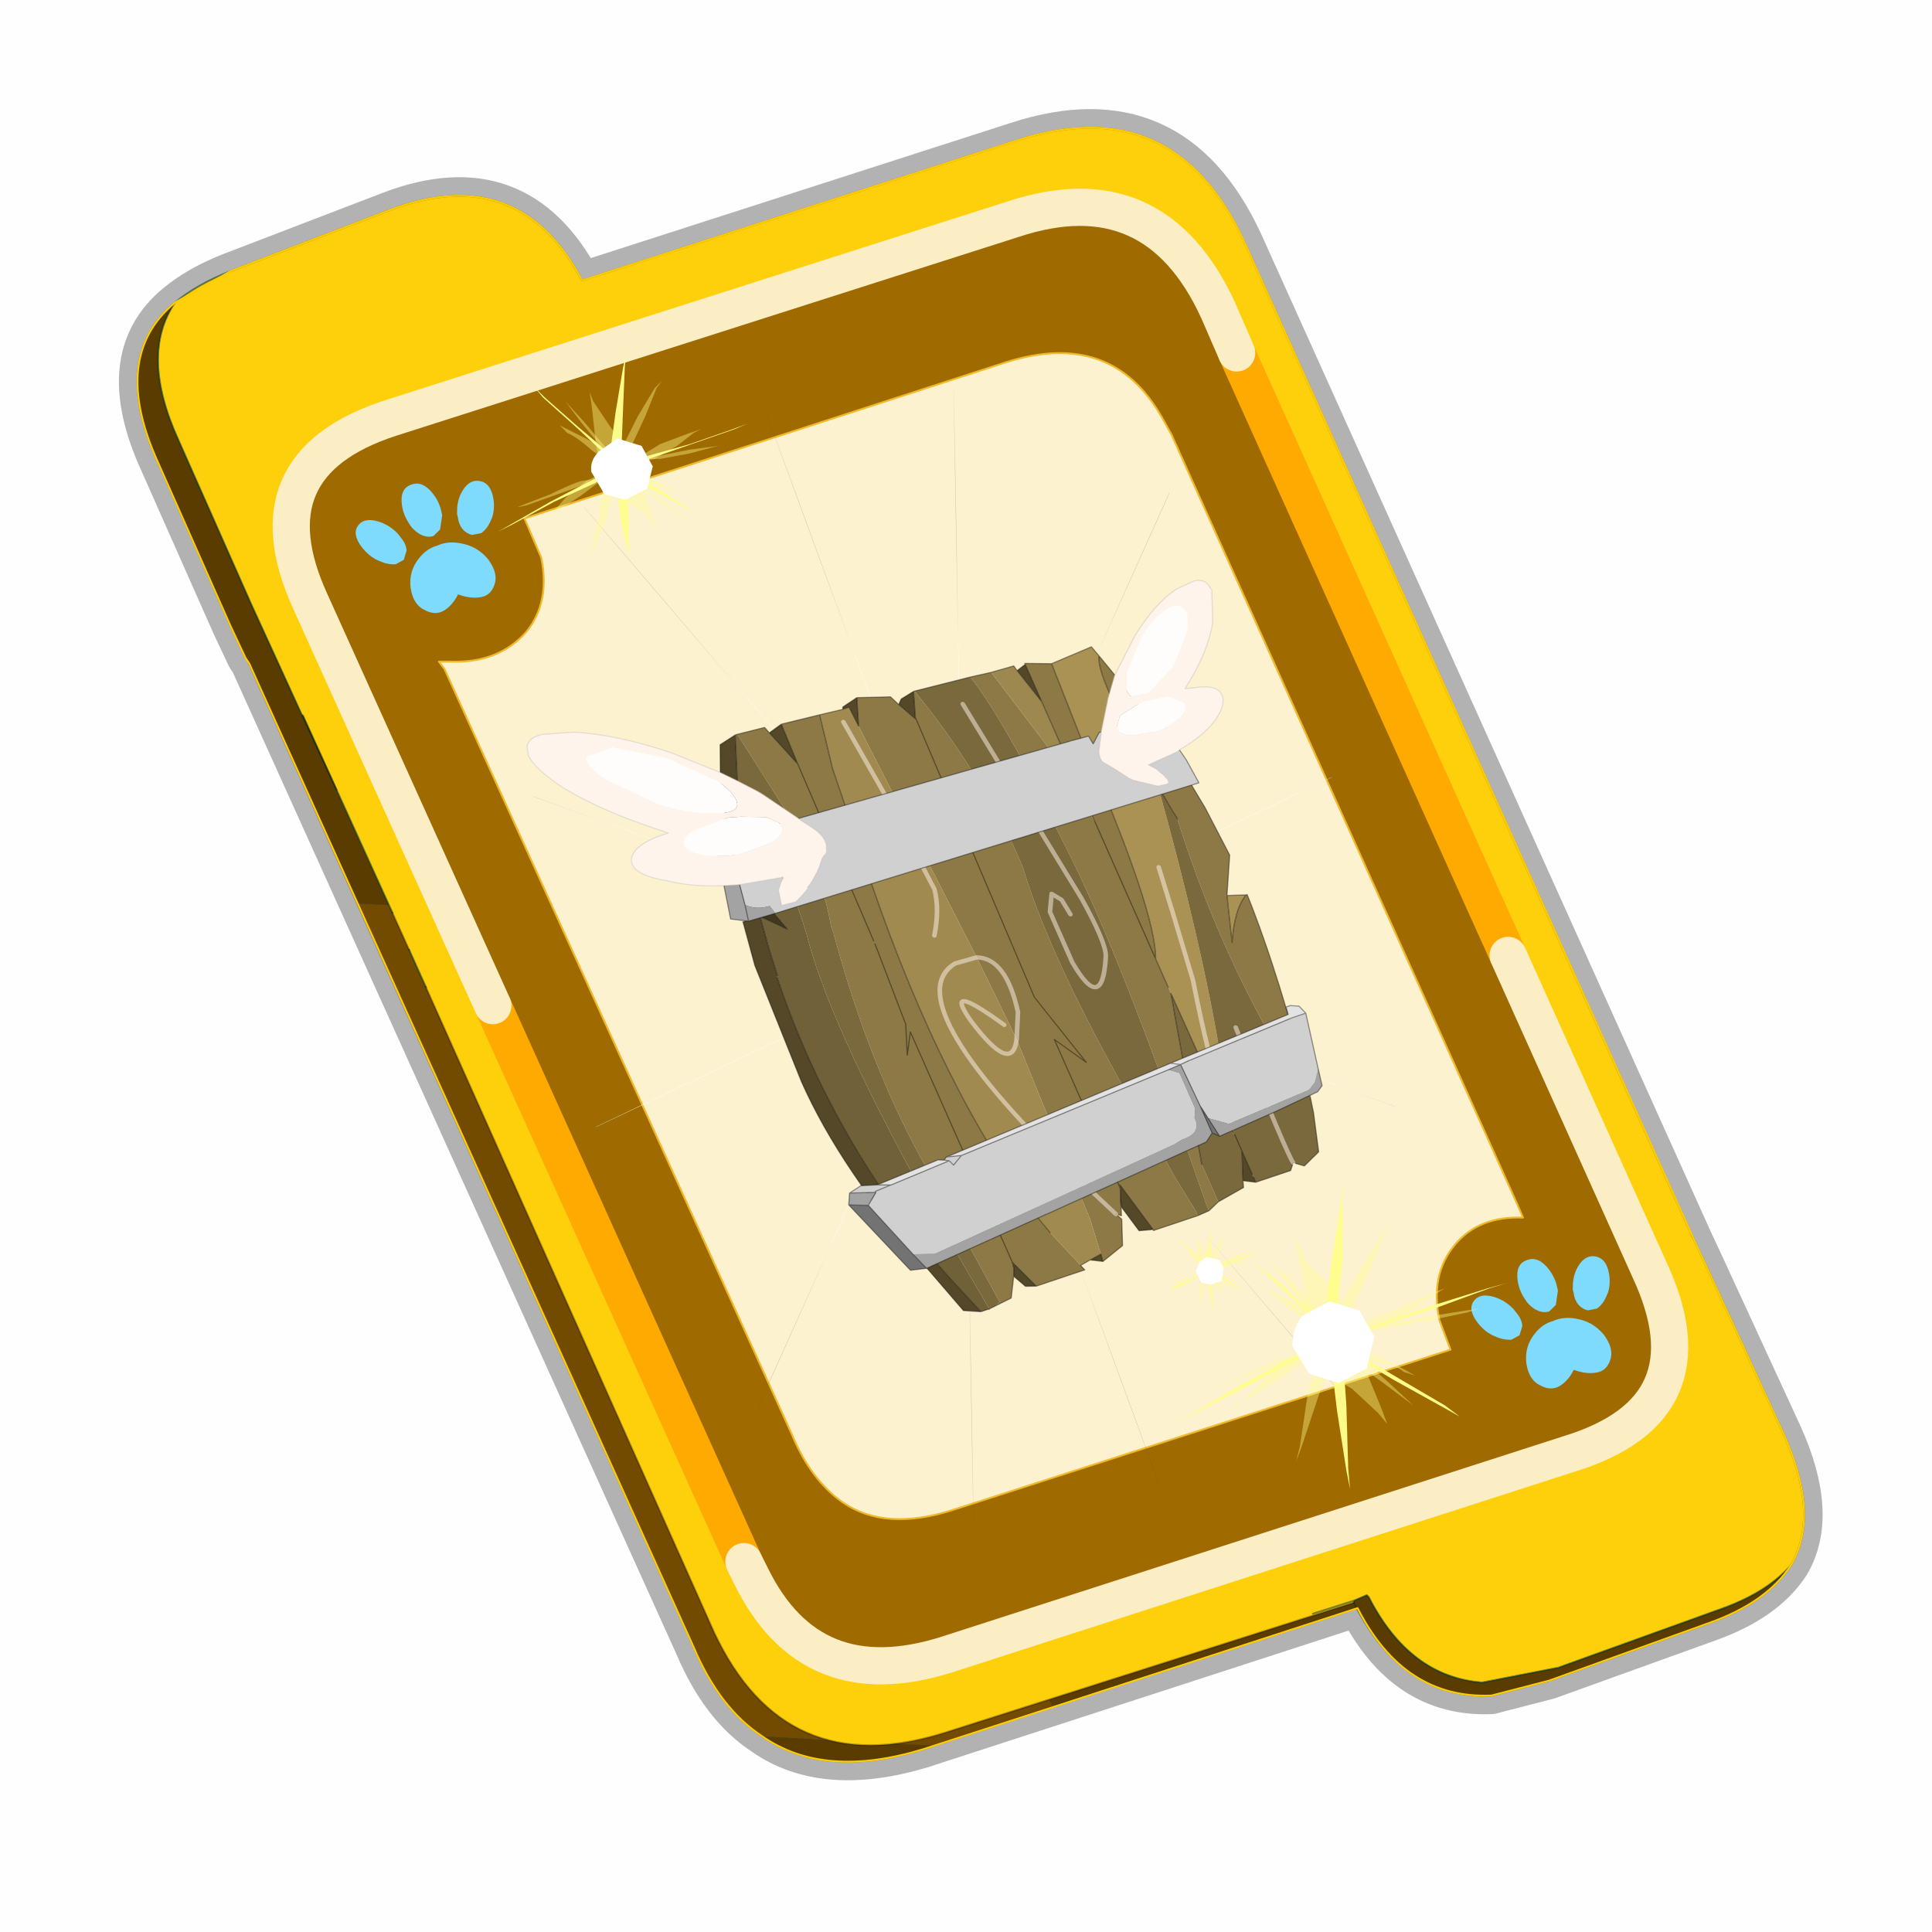 <?xml version="1.0" encoding="UTF-8" standalone="no"?>
<svg xmlns:xlink="http://www.w3.org/1999/xlink" height="60.0px" width="60.0px" xmlns="http://www.w3.org/2000/svg">
  <g transform="matrix(1.0, 0.0, 0.0, 1.0, 0.0, 0.0)">
    <use height="60.0" transform="matrix(1.0, 0.0, 0.0, 1.0, 0.0, 0.0)" width="60.0" xlink:href="#shape0"/>
    <use height="50.25" transform="matrix(1.155, 0.0, 0.0, 1.155, 1.33, -2.726)" width="47.85" xlink:href="#sprite0"/>
  </g>
  <defs>
    <g id="shape0" transform="matrix(1.0, 0.0, 0.0, 1.0, 0.0, 0.0)">
      <path d="M0.0 0.0 L60.0 0.0 60.0 60.0 0.0 60.0 0.0 0.0" fill="#000000" fill-opacity="0.004" fill-rule="evenodd" stroke="none"/>
    </g>
    <g id="sprite0" transform="matrix(1.0, 0.0, 0.0, 1.0, -2.45, -47.6)">
      <use height="44.95" transform="matrix(1.0, 0.0, 0.0, 1.0, 4.5, 52.9)" width="45.8" xlink:href="#sprite1"/>
      <clipPath id="clipPath0" transform="matrix(1.0, 0.0, 0.0, 1.0, 0.0, 0.0)">
        <path d="M37.9 92.95 L26.2 96.75 Q23.55 97.55 21.9 96.4 20.75 95.65 20.05 94.0 L8.1 67.55 8.0 67.4 7.6 66.55 5.65 62.15 Q4.35 59.3 6.1 57.85 6.7 57.35 7.6 57.0 L11.9 55.35 Q15.35 54.05 17.05 57.25 L28.7 53.5 Q32.95 52.1 34.85 56.2 L46.95 83.05 47.3 83.8 49.35 88.25 Q50.35 90.45 49.55 91.8 48.9 92.8 47.35 93.35 L43.05 94.9 41.5 95.3 Q39.15 95.4 37.9 92.95" fill="#006699" fill-rule="evenodd" stroke="none"/>
      </clipPath>
      <g clip-path="url(#clipPath0)">
        <use height="0.0" transform="matrix(1.193, 0.0, 0.0, 1.193, 2.45, 49.2)" width="0.0" xlink:href="#sprite5"/>
      </g>
      <use height="121.3" transform="matrix(-0.146, 0.049, 0.062, 0.14, 33.05, 63.95)" width="121.3" xlink:href="#sprite6"/>
      <use height="44.05" transform="matrix(1.0, 0.0, 0.0, 1.0, 4.95, 53.35)" width="44.9" xlink:href="#shape6"/>
      <clipPath id="clipPath1" transform="matrix(1.0, 0.0, 0.0, 1.0, 0.0, 0.0)">
        <path d="M37.9 92.95 L26.2 96.75 Q23.55 97.55 21.9 96.4 20.75 95.65 20.05 94.0 L8.1 67.55 8.0 67.4 7.6 66.55 5.65 62.15 Q4.35 59.3 6.1 57.85 6.7 57.35 7.6 57.0 L11.9 55.35 Q15.35 54.05 17.05 57.25 L28.7 53.5 Q32.95 52.1 34.85 56.2 L46.95 83.05 47.3 83.8 49.35 88.25 Q50.35 90.45 49.55 91.8 48.9 92.8 47.35 93.35 L43.05 94.9 41.5 95.3 Q39.15 95.4 37.9 92.95" fill="#006699" fill-rule="evenodd" stroke="none"/>
      </clipPath>
      <g clip-path="url(#clipPath1)">
        <use height="0.0" transform="matrix(1.0, 0.0, 0.0, 1.0, 9.65, 51.0)" width="0.0" xlink:href="#sprite9"/>
        <use height="0.0" transform="matrix(1.0, 0.0, 0.0, 1.0, 9.65, 47.6)" width="0.0" xlink:href="#sprite9"/>
        <use height="30.6" transform="matrix(1.0, 0.0, 0.0, 1.0, 14.7, 59.4)" width="27.15" xlink:href="#shape7"/>
      </g>
      <use height="0.0" transform="matrix(0.141, -0.038, 0.111, 0.226, 27.2, 74.05)" width="0.0" xlink:href="#sprite3"/>
    </g>
    <g id="sprite1" transform="matrix(1.0, 0.0, 0.0, 1.0, 1.8, 0.45)">
      <use height="46.95" transform="matrix(1.0, 0.0, 0.0, 1.0, -2.8, -1.45)" width="47.8" xlink:href="#shape1"/>
      <use height="13.75" transform="matrix(0.239, -0.087, 0.1, 0.234, 34.25, 31.15)" width="15.1" xlink:href="#sprite2"/>
      <use height="13.75" transform="matrix(0.239, -0.087, 0.1, 0.234, 4.25, 10.3)" width="15.1" xlink:href="#sprite2"/>
      <use height="0.0" transform="matrix(0.141, -0.038, 0.111, 0.226, 20.25, 20.65)" width="0.0" xlink:href="#sprite3"/>
      <use height="211.45" transform="matrix(-0.155, 0.051, 0.084, 0.147, 22.604, 3.157)" width="136.6" xlink:href="#sprite4"/>
    </g>
    <g id="shape1" transform="matrix(1.0, 0.0, 0.0, 1.0, 2.8, 1.45)">
      <path d="M31.5 39.85 L19.8 43.65 Q17.15 44.45 15.5 43.3 14.35 42.55 13.65 40.9 L1.7 14.45 1.6 14.3 1.2 13.45 -0.75 9.05 Q-2.05 6.2 -0.3 4.75 0.3 4.25 1.2 3.9 L5.5 2.25 Q8.95 0.95 10.65 4.15 L22.3 0.4 Q26.55 -1.0 28.45 3.1 L40.55 29.95 40.9 30.7 42.95 35.15 Q43.95 37.35 43.15 38.7 42.5 39.7 40.95 40.25 L36.65 41.8 35.1 42.2 Q32.75 42.3 31.5 39.85" fill="#006699" fill-rule="evenodd" stroke="none"/>
      <path d="M31.5 39.85 L19.8 43.65 Q17.15 44.45 15.5 43.3 14.35 42.55 13.65 40.9 L1.7 14.45 1.6 14.3 1.2 13.45 -0.75 9.05 Q-2.05 6.2 -0.3 4.75 0.3 4.25 1.2 3.9 L5.5 2.25 Q8.95 0.95 10.65 4.15 L22.3 0.4 Q26.55 -1.0 28.45 3.1 L40.55 29.95 40.9 30.7 42.95 35.15 Q43.95 37.35 43.15 38.7 42.5 39.7 40.95 40.25 L36.65 41.8 35.1 42.2 Q32.75 42.3 31.5 39.85 Z" fill="none" stroke="#000000" stroke-linecap="round" stroke-linejoin="round" stroke-opacity="0.298" stroke-width="1.0"/>
      <path d="M0.75 8.25 L29.8 9.75 25.55 0.9 Q26.9 1.6 27.8 3.55 L40.7 32.15 Q42.6 36.3 38.3 37.65 L23.3 42.5 13.15 21.4 4.6 20.9 0.7 12.25 Q-0.45 9.75 0.75 8.25 M20.1 43.55 L19.8 43.65 Q17.15 44.45 15.5 43.3 L20.1 43.55" fill="#5b3c00" fill-rule="evenodd" stroke="none"/>
      <path d="M25.55 0.9 L29.8 9.75 0.75 8.25 Q1.45 7.3 3.1 6.75 L21.65 0.8 25.55 0.9 M4.6 20.9 L13.15 21.4 23.3 42.5 20.1 43.55 15.5 43.3 Q14.35 42.55 13.65 40.9 L4.6 20.9" fill="#724b00" fill-rule="evenodd" stroke="none"/>
      <path d="M0.75 8.25 Q-0.45 9.75 0.7 12.25 L4.6 20.9 13.65 40.9 Q14.35 42.55 15.5 43.3 17.15 44.45 19.8 43.65 L20.1 43.55 23.3 42.5 38.3 37.65 Q42.6 36.3 40.7 32.15 L27.8 3.55 Q26.9 1.6 25.55 0.9 L21.65 0.8 3.1 6.75 Q1.45 7.3 0.75 8.25 Z" fill="none" stroke="#000000" stroke-linecap="round" stroke-linejoin="round" stroke-opacity="0.302" stroke-width="0.05"/>
      <path d="M40.5 29.85 L40.55 29.95 40.9 30.7 42.95 35.15 Q43.95 37.35 43.15 38.7 42.5 39.45 41.2 39.9 L36.9 41.45 34.85 41.85 Q32.9 41.7 31.8 39.55 L31.75 39.5 31.4 39.65 30.3 40.0 31.4 39.65 31.4 39.7 20.4 43.2 Q16.1 44.55 14.2 40.5 L6.45 23.15 6.0 22.15 5.55 21.15 4.05 17.85 3.15 15.85 3.1 15.8 1.75 12.85 -0.2 8.45 Q-1.25 6.15 -0.3 4.75 0.3 4.25 1.2 3.9 L5.5 2.25 Q8.95 0.95 10.65 4.15 L22.3 0.4 Q26.55 -1.0 28.45 3.1 L40.5 29.85" fill="#fed00b" fill-rule="evenodd" stroke="none"/>
      <path d="M43.15 38.7 Q42.5 39.7 40.95 40.25 L36.65 41.8 35.1 42.2 Q32.75 42.3 31.45 39.8 L31.4 39.7 31.4 39.65 31.75 39.5 31.8 39.55 Q32.9 41.7 34.85 41.85 L36.9 41.45 41.2 39.9 Q42.5 39.45 43.15 38.7 M3.1 15.8 Q2.25 15.35 1.6 14.3 L1.2 13.45 -0.75 9.05 Q-2.05 6.2 -0.3 4.75 -1.25 6.15 -0.2 8.45 L1.75 12.85 3.1 15.8" fill="#5b3c00" fill-rule="evenodd" stroke="none"/>
      <path d="M31.4 39.65 L30.3 40.0 31.4 39.65" fill="#9d147b" fill-rule="evenodd" stroke="none"/>
      <path d="M40.5 29.85 L40.55 29.95 40.9 30.7 42.95 35.15 Q43.95 37.35 43.15 38.7 42.5 39.7 40.95 40.25 L36.65 41.8 35.1 42.2 Q32.75 42.3 31.45 39.8 L31.4 39.7 31.4 39.65 31.75 39.5 31.8 39.55 Q32.9 41.7 34.85 41.85 L36.9 41.45 41.2 39.9 Q42.5 39.45 43.15 38.7 M6.45 23.15 L6.0 22.15 M5.55 21.15 L4.05 17.85 3.1 15.8 1.75 12.85 -0.2 8.45 Q-1.25 6.15 -0.3 4.75 0.3 4.25 1.2 3.9 L5.5 2.25 Q8.95 0.95 10.65 4.15 M1.6 14.3 L1.2 13.45 -0.75 9.05 Q-2.05 6.2 -0.3 4.75 M31.4 39.65 L30.3 40.0 31.4 39.65" fill="none" stroke="#003333" stroke-linecap="round" stroke-linejoin="round" stroke-opacity="0.51" stroke-width="0.05"/>
      <path d="M31.4 39.7 L20.4 43.2 Q16.1 44.55 14.2 40.5 L6.45 23.15 M6.0 22.15 L5.55 21.15 M10.65 4.15 L22.3 0.4 Q26.55 -1.0 28.45 3.1 L40.5 29.85 M4.05 17.85 L3.15 15.85" fill="none" stroke="#000000" stroke-linecap="round" stroke-linejoin="round" stroke-opacity="0.302" stroke-width="0.05"/>
      <path d="M9.15 13.6 Q9.8 12.8 9.55 11.6 L9.1 10.55 22.05 6.35 Q24.9 5.45 26.25 7.85 L26.5 8.3 35.8 29.0 35.95 29.35 Q34.75 29.3 34.1 30.1 33.45 30.9 33.7 32.1 L34.0 32.9 20.65 37.2 Q18.8 37.8 17.65 37.0 16.8 36.4 16.3 35.2 L6.95 14.6 6.8 14.4 7.1 14.4 Q8.4 14.45 9.15 13.6" fill="#fcf2cf" fill-rule="evenodd" stroke="none"/>
      <path d="M28.25 6.1 L35.55 22.3 39.35 30.75 Q41.1 34.5 37.2 35.7 L20.45 41.1 Q16.8 42.25 15.2 39.0 L15.0 38.6 8.25 23.65 3.35 12.8 Q1.65 9.1 5.5 7.85 L22.25 2.5 Q26.05 1.25 27.75 4.95 L28.25 6.1 M9.15 13.6 Q8.4 14.45 7.1 14.4 L6.8 14.4 6.95 14.6 16.3 35.2 Q16.8 36.4 17.65 37.0 18.8 37.8 20.65 37.2 L34.0 32.9 33.7 32.1 Q33.45 30.9 34.1 30.1 34.75 29.3 35.95 29.35 L35.8 29.0 26.5 8.3 26.25 7.85 Q24.9 5.45 22.05 6.35 L9.1 10.55 9.55 11.6 Q9.8 12.8 9.15 13.6" fill="#9f6b00" fill-rule="evenodd" stroke="none"/>
      <path d="M9.15 13.6 Q9.8 12.8 9.55 11.6 L9.1 10.55 22.05 6.35 Q24.9 5.45 26.25 7.85 L26.5 8.3 35.8 29.0 35.95 29.35 Q34.75 29.3 34.1 30.1 33.45 30.9 33.7 32.1 L34.0 32.9 20.65 37.2 Q18.8 37.8 17.65 37.0 16.8 36.4 16.3 35.2 L6.95 14.6 6.8 14.4 7.1 14.4 Q8.4 14.45 9.15 13.6" fill="none" stroke="#f0b92b" stroke-linecap="round" stroke-linejoin="round" stroke-width="0.05"/>
      <path d="M28.25 6.1 L35.55 22.3 M15.0 38.6 L8.25 23.65" fill="none" stroke="#feaa00" stroke-linecap="round" stroke-linejoin="round" stroke-width="1.0"/>
      <path d="M35.55 22.3 L39.35 30.75 Q41.1 34.5 37.2 35.7 L20.45 41.1 Q16.8 42.25 15.2 39.0 L15.0 38.6 M8.25 23.65 L3.35 12.8 Q1.65 9.1 5.5 7.85 L22.25 2.5 Q26.05 1.25 27.75 4.95 L28.25 6.1" fill="none" stroke="#fbeec5" stroke-linecap="round" stroke-linejoin="round" stroke-width="1.0"/>
    </g>
    <g id="sprite2" transform="matrix(1.0, 0.0, 0.0, 1.0, 0.0, 0.0)">
      <use height="13.75" transform="matrix(1.0, 0.0, 0.0, 1.0, 0.0, 0.0)" width="15.1" xlink:href="#shape2"/>
    </g>
    <g id="shape2" transform="matrix(1.0, 0.0, 0.0, 1.0, 0.0, 0.0)">
      <path d="M10.75 4.9 Q10.75 4.6 10.9 4.35 11.25 3.45 11.95 2.75 13.3 1.5 14.35 2.1 15.4 2.7 14.95 4.45 14.7 5.4 14.1 6.15 L13.75 6.5 Q13.1 7.15 12.35 7.35 L11.4 7.2 Q10.95 6.9 10.75 6.4 10.5 5.75 10.75 4.9 M7.5 5.9 Q7.0 5.85 6.6 5.5 6.05 5.0 5.8 4.15 L5.7 3.6 Q5.55 2.65 5.8 1.7 6.25 0.0 7.5 0.0 L7.6 0.0 Q8.85 0.0 9.3 1.7 9.55 2.65 9.4 3.6 L9.3 4.15 8.5 5.5 7.6 5.9 7.5 5.9 M4.35 4.9 Q4.6 5.75 4.35 6.4 L3.7 7.2 2.75 7.35 Q2.0 7.15 1.35 6.5 L1.0 6.15 Q0.4 5.4 0.15 4.45 -0.3 2.7 0.75 2.1 1.8 1.5 3.15 2.75 3.85 3.45 4.2 4.35 L4.35 4.9 M5.5 13.7 Q4.45 13.9 3.65 12.95 2.75 12.0 3.2 10.25 3.7 8.5 5.25 7.6 6.4 6.9 7.55 7.0 8.75 6.9 9.9 7.6 11.45 8.5 11.95 10.25 12.35 12.0 11.5 12.95 10.7 13.9 9.65 13.7 8.55 13.5 7.55 12.6 6.55 13.5 5.5 13.7" fill="#7fdbfe" fill-rule="evenodd" stroke="none"/>
    </g>
    <g id="sprite4" transform="matrix(1.0, 0.0, 0.0, 1.0, 0.0, -0.05)">
      <use height="211.55" transform="matrix(1.0, 0.0, 0.0, 1.0, -0.05, 0.0)" width="136.7" xlink:href="#shape3"/>
    </g>
    <g id="shape3" transform="matrix(1.0, 0.0, 0.0, 1.0, 0.05, 0.0)">
      <path d="M136.55 165.8 L68.6 106.0 68.4 106.0 118.25 201.5 M68.3 105.8 L68.35 105.8 68.3 105.8 68.3 105.85 68.4 106.0 68.3 106.0 86.55 211.5 M68.3 105.8 L68.3 105.85 68.3 106.0 68.15 105.95 18.25 151.55 M68.3 105.85 L68.25 105.85 68.3 106.0 50.0 193.2 M68.25 105.85 L68.15 105.95 0.05 97.7 M68.3 105.85 L68.25 105.8 68.25 105.85 M68.25 105.8 L68.2 105.7 0.0 45.7 M68.3 105.8 L68.25 105.75 68.25 105.8 M68.25 105.75 L68.2 105.7 18.25 10.05 M68.6 106.0 L68.35 105.8 118.25 60.15 M86.6 18.35 L68.3 105.8 M136.6 114.25 L68.6 106.0 M68.25 105.75 L49.95 0.05" fill="none" stroke="url(#gradient0)" stroke-linecap="round" stroke-linejoin="round" stroke-width="0.05"/>
    </g>
    <radialGradient cx="0" cy="0" gradientTransform="matrix(0.209, 0.0, 0.0, 0.177, 67.15, 107.2)" gradientUnits="userSpaceOnUse" id="gradient0" r="819.2" spreadMethod="pad">
      <stop offset="0.357" stop-color="#ffffff"/>
      <stop offset="0.671" stop-color="#000000" stop-opacity="0.0"/>
    </radialGradient>
    <g id="sprite6" transform="matrix(1.0, 0.0, 0.0, 1.0, 0.0, 0.0)">
      <use height="31.2" transform="matrix(3.888, 0.0, 0.0, 3.888, 0.0, 0.0)" width="31.2" xlink:href="#sprite7"/>
    </g>
    <g id="sprite7" transform="matrix(1.0, 0.0, 0.0, 1.0, 0.0, 0.0)">
      <use height="31.2" transform="matrix(1.0, 0.0, 0.0, 1.0, 0.0, 0.0)" width="31.2" xlink:href="#sprite8"/>
    </g>
    <g id="sprite8" transform="matrix(1.0, 0.0, 0.0, 1.0, 10.6, 17.95)">
      <use height="31.6" transform="matrix(1.0, 0.0, 0.0, 1.0, -10.8, -18.15)" width="31.6" xlink:href="#shape5"/>
    </g>
    <g id="shape5" transform="matrix(1.0, 0.0, 0.0, 1.0, 10.8, 18.15)">
      <path d="M-5.65 -1.15 L-6.5 -2.85 -6.35 -5.25 -6.2 -6.45 -5.55 -10.25 -5.05 -12.25 -4.75 -13.3 Q-4.5 -12.9 -4.5 -11.55 L-4.5 -10.25 -4.65 -8.15 -4.8 -6.85 -4.95 -5.55 -5.0 -5.25 -5.0 -5.15 Q-4.4 0.25 -4.85 5.25 L-5.4 8.75 Q-6.35 3.2 -6.5 -0.9 L-6.45 -0.9 Q-5.7 -0.45 -5.0 0.95 L-5.65 -1.15 M-2.65 -13.65 L-1.55 -14.05 -1.55 -14.0 -1.55 -12.15 -1.55 -6.2 -0.95 -10.25 0.0 -14.15 0.95 -14.25 Q0.6 -13.0 0.35 -10.25 L0.1 -5.3 Q-0.15 -0.15 0.7 10.05 L0.85 11.9 0.85 12.15 0.3 11.9 0.3 10.05 -1.55 2.25 -1.55 1.95 -1.55 0.55 Q-2.45 -1.55 -2.5 -10.05 L-2.65 -13.65 M3.5 -14.45 L3.55 -14.45 3.5 -14.45 3.55 -14.45 3.95 -13.3 3.95 -13.2 4.4 -14.1 4.6 -14.55 6.0 -15.0 6.45 -13.75 5.8 -2.1 5.65 2.0 5.1 0.85 Q4.6 -1.65 5.8 -2.1 4.6 -1.65 5.1 0.85 L5.65 2.0 5.85 8.45 5.9 10.6 5.9 10.75 6.1 12.45 6.15 12.8 5.05 12.4 4.6 11.25 4.75 10.95 4.55 11.1 4.4 10.7 4.3 10.45 4.3 10.4 4.1 9.9 4.1 9.8 4.05 9.75 4.0 9.75 4.05 9.75 3.5 12.15 3.5 12.2 1.4 12.2 1.4 11.95 1.65 10.15 1.7 9.5 Q2.9 -0.2 2.25 -5.35 2.2 -7.75 2.6 -10.25 2.9 -12.3 3.5 -14.45 M7.85 -14.8 L9.6 -14.95 9.65 -13.0 10.25 -14.75 10.35 -15.05 11.6 -15.15 11.0 -11.2 10.9 -10.25 Q10.7 -7.7 11.25 -5.5 L11.25 -5.4 11.25 -5.3 Q12.25 1.15 11.7 6.45 L11.15 13.05 11.35 13.15 11.7 13.2 10.6 13.05 10.1 12.15 9.95 11.8 9.9 11.5 9.85 11.65 9.35 12.9 7.05 12.9 7.8 10.8 8.0 10.1 Q9.65 3.2 8.8 -6.75 L8.5 -10.25 8.45 -10.6 8.3 -12.3 7.85 -14.8 M-5.0 -5.15 L-5.0 -5.25 -5.0 -5.15 M9.75 -4.15 L9.95 -0.25 10.45 1.1 9.9 0.15 9.9 11.5 9.9 0.15 10.45 1.1 9.95 -0.25 9.75 -4.15 M9.65 -13.0 L9.75 -4.3 9.65 -13.0 M3.95 -13.2 L4.15 0.45 3.2 4.0 4.1 2.55 4.1 9.8 4.1 2.55 3.2 4.0 4.15 0.45 3.95 -13.2 M5.85 8.45 L4.75 10.95 5.85 8.45 M-1.55 -6.2 L-1.55 0.55 -1.55 -6.2" fill="#8c7946" fill-rule="evenodd" stroke="none"/>
      <path d="M-4.75 -13.3 L-4.6 -13.8 -2.65 -13.65 -2.5 -10.05 Q-2.45 -1.55 -1.55 0.55 L-1.55 1.95 -1.55 2.25 -1.6 9.15 -1.6 9.25 -2.5 5.45 Q-3.75 0.45 -4.8 -6.85 L-4.65 -8.15 -4.5 -10.25 -4.5 -11.55 Q-4.5 -12.9 -4.75 -13.3 M-6.45 -0.9 L-5.65 -1.15 -5.0 0.95 Q-5.7 -0.45 -6.45 -0.9 M-3.45 -10.0 L-3.4 -9.9 -3.45 -10.0 M-1.95 6.4 Q-1.85 5.9 -2.7 2.0 L-3.1 -1.2 -3.35 -3.35 -3.1 -1.2 -2.7 2.0 Q-1.85 5.9 -1.95 6.4" fill="#a99254" fill-rule="evenodd" stroke="none"/>
      <path d="M0.95 -14.25 L3.5 -14.45 Q2.9 -12.3 2.6 -10.25 2.2 -7.75 2.25 -5.35 2.9 -0.2 1.7 9.5 L1.65 10.15 1.4 11.95 1.4 12.2 0.85 12.15 0.85 11.9 0.7 10.05 Q-0.15 -0.15 0.1 -5.3 L0.35 -10.25 Q0.6 -13.0 0.95 -14.25 M11.6 -15.15 L11.7 -15.15 12.45 -13.15 12.5 -12.9 12.2 -10.25 Q12.1 -7.9 12.4 -5.5 13.3 -0.1 11.7 13.2 L11.35 13.15 11.15 13.05 11.7 6.45 Q12.25 1.15 11.25 -5.3 L11.25 -5.4 11.25 -5.5 Q10.7 -7.7 10.9 -10.25 L11.0 -11.2 11.6 -15.15 M11.7 13.25 L11.7 13.2 11.7 13.25 M0.3 11.9 L-1.0 11.65 -1.1 11.35 -1.6 10.05 -1.6 11.2 -1.6 11.35 -1.6 11.6 -3.25 11.6 -3.5 11.3 -3.9 11.6 -4.75 11.2 -5.25 9.45 -5.4 8.75 -4.85 5.25 Q-4.4 0.25 -5.0 -5.15 L-5.0 -5.25 -5.0 -5.15 -5.0 -5.25 -4.95 -5.55 -4.8 -6.85 Q-3.75 0.45 -2.5 5.45 L-1.6 9.25 -1.55 9.15 -1.6 9.15 -1.55 2.25 0.3 10.05 0.3 11.9 M1.15 -2.6 L1.25 -3.35 1.55 -3.75 1.95 -3.0 1.95 -0.5 Q1.65 2.2 0.45 -0.3 0.2 -0.9 0.4 -3.1 L1.75 -13.2 0.4 -3.1 Q0.2 -0.9 0.45 -0.3 1.65 2.2 1.95 -0.5 L1.95 -3.0 1.55 -3.75 1.25 -3.35 1.15 -2.6 M-1.6 9.25 L-1.6 10.05 -1.6 9.25 M-3.5 11.3 Q-3.4 10.9 -3.6 4.65 -3.4 10.9 -3.5 11.3" fill="#7a693d" fill-rule="evenodd" stroke="none"/>
      <path d="M-1.55 -14.0 L-1.1 -13.85 -1.55 -12.15 -1.55 -14.0 M3.55 -14.45 L4.2 -14.3 4.4 -14.1 3.95 -13.2 3.95 -13.3 3.55 -14.45 M6.0 -15.0 L6.75 -14.8 6.8 -14.7 6.5 -14.7 6.45 -13.75 6.0 -15.0 M9.6 -14.95 L10.25 -14.75 9.65 -13.0 9.6 -14.95 M11.7 -15.15 L12.5 -14.95 13.0 -13.75 13.8 -11.2 14.05 -10.25 14.55 -8.2 13.75 -8.2 13.2 -10.25 12.5 -12.9 12.45 -13.15 11.7 -15.15 M14.15 -7.0 L14.8 -7.0 14.8 -6.95 15.1 -4.95 15.3 0.7 Q15.3 5.05 13.5 10.65 L12.8 12.9 12.1 13.2 12.75 11.35 13.0 10.6 13.9 6.75 13.95 6.75 13.95 6.6 13.95 6.55 Q14.9 1.25 14.4 -4.1 L14.35 -4.2 14.2 -5.55 14.0 -6.9 14.0 -7.0 14.15 -7.0 M10.1 12.15 L9.8 12.75 9.35 12.9 9.85 11.65 9.95 11.8 10.1 12.15 M6.65 12.55 L6.15 12.8 6.1 12.45 6.65 12.55 M4.4 10.7 L4.1 12.0 3.5 12.15 4.05 9.75 4.1 9.9 4.3 10.4 4.4 10.7 M-1.1 11.35 L-1.6 11.6 -1.6 11.35 -1.6 11.2 -1.6 10.05 -1.1 11.35" fill="#544829" fill-rule="evenodd" stroke="none"/>
      <path d="M6.8 -14.7 L7.85 -14.8 8.3 -12.3 8.45 -10.6 8.5 -10.25 8.8 -6.75 Q9.65 3.2 8.0 10.1 L7.8 10.8 7.05 12.9 7.15 12.65 6.65 12.55 6.1 12.45 5.9 10.75 5.9 10.6 5.85 8.45 5.65 2.0 5.8 -2.1 6.8 -2.15 Q9.95 -1.45 5.85 8.45 9.95 -1.45 6.8 -2.15 L5.8 -2.1 6.45 -13.75 6.5 -14.7 6.8 -14.7 M-1.6 9.25 L-1.6 9.15 -1.55 9.15 -1.6 9.25 M7.15 -3.65 Q6.45 -4.7 6.3 -5.65 L6.6 -10.15 6.6 -10.25 7.0 -14.15 6.6 -10.25 6.6 -10.15 6.3 -5.65 Q6.45 -4.7 7.15 -3.65 M5.9 1.2 Q7.65 -1.65 7.2 0.55 6.5 3.5 5.65 2.0 6.5 3.5 7.2 0.55 7.65 -1.65 5.9 1.2" fill="#a08a50" fill-rule="evenodd" stroke="none"/>
      <path d="M-1.1 -13.85 L-1.05 -14.1 0.0 -14.15 -0.95 -10.25 -1.55 -6.2 -1.55 -12.15 -1.1 -13.85" fill="#9d884f" fill-rule="evenodd" stroke="none"/>
      <path d="M-3.45 -10.0 L-3.4 -9.9 -3.45 -10.0" fill="#d0d0d0" fill-rule="evenodd" stroke="none"/>
      <path d="M12.1 13.2 L11.75 13.2 11.7 13.25 11.7 13.2 Q13.3 -0.1 12.4 -5.5 12.1 -7.9 12.2 -10.25 L12.5 -12.9 13.2 -10.25 13.75 -8.2 13.1 -6.05 14.0 -7.0 14.0 -6.9 14.2 -5.55 14.35 -4.2 14.4 -4.1 Q14.9 1.25 13.95 6.55 L13.95 6.6 13.9 6.75 13.95 6.55 13.9 6.75 13.0 10.6 12.75 11.35 12.1 13.2 M11.75 13.2 L11.7 13.2 11.75 13.2" fill="#706138" fill-rule="evenodd" stroke="none"/>
      <path d="M14.55 -8.2 L14.15 -7.0 14.0 -7.0 13.1 -6.05 13.75 -8.2 14.55 -8.2" fill="#423820" fill-rule="evenodd" stroke="none"/>
      <path d="M4.1 9.8 L4.1 9.9 4.05 9.75 4.0 9.75 4.05 9.75 4.1 9.8 M9.85 11.65 L9.9 11.5 9.95 11.8 9.85 11.65" fill="#615330" fill-rule="evenodd" stroke="none"/>
      <path d="M5.9 10.6 L5.9 10.75 5.9 10.6" fill="#77673c" fill-rule="evenodd" stroke="none"/>
      <path d="M-5.65 -1.15 L-6.5 -2.85 -6.35 -5.25 -6.2 -6.45 -5.55 -10.25 -5.05 -12.25 -4.75 -13.3 -4.6 -13.8 -2.65 -13.65 -1.55 -14.05 -1.55 -14.0 -1.1 -13.85 -1.05 -14.1 0.0 -14.15 0.95 -14.25 3.5 -14.45 3.55 -14.45 4.2 -14.3 4.4 -14.1 4.6 -14.55 6.0 -15.0 6.75 -14.8 6.8 -14.7 7.85 -14.8 9.6 -14.95 10.25 -14.75 10.35 -15.05 11.6 -15.15 11.7 -15.15 12.5 -14.95 13.0 -13.75 13.8 -11.2 14.05 -10.25 14.55 -8.2 14.15 -7.0 14.8 -7.0 14.8 -6.95 15.1 -4.95 15.3 0.7 Q15.3 5.05 13.5 10.65 L12.8 12.9 12.1 13.2 11.75 13.2 11.7 13.2 10.6 13.05 10.1 12.15 9.8 12.75 9.35 12.9 7.05 12.9 7.15 12.65 6.65 12.55 6.15 12.8 5.05 12.4 4.6 11.25 4.75 10.95 4.55 11.1 4.4 10.7 4.1 12.0 3.5 12.15 3.5 12.2 1.4 12.2 0.85 12.15 0.3 11.9 -1.0 11.65 -1.1 11.35 -1.6 11.6 -3.25 11.6 -3.5 11.3 -3.9 11.6 -4.75 11.2 -5.25 9.45 -5.4 8.75 Q-6.35 3.2 -6.5 -0.9 L-6.45 -0.9 -5.65 -1.15 -5.0 0.95 Q-5.7 -0.45 -6.45 -0.9 M-4.75 -13.3 Q-4.5 -12.9 -4.5 -11.55 L-4.5 -10.25 -4.65 -8.15 -4.8 -6.85 -4.95 -5.55 -5.0 -5.25 -5.0 -5.15 M-1.6 9.25 L-1.6 9.15 -1.55 2.25 0.3 10.05 M-1.55 1.95 L-1.55 0.55 Q-2.45 -1.55 -2.5 -10.05 L-2.65 -13.65 M6.0 -15.0 L6.45 -13.75 6.5 -14.7 6.8 -14.7 M3.5 -14.45 L3.55 -14.45 3.95 -13.3 3.95 -13.2 4.4 -14.1 M-1.55 -12.15 L-1.1 -13.85 M-1.55 -12.15 L-1.55 -14.0 M-1.55 -6.2 L-1.55 -12.15 M7.85 -14.8 L8.3 -12.3 8.45 -10.6 8.5 -10.25 8.8 -6.75 Q9.65 3.2 8.0 10.1 L7.8 10.8 M13.75 -8.2 L13.2 -10.25 12.5 -12.9 12.45 -13.15 11.7 -15.15 M9.6 -14.95 L9.65 -13.0 10.25 -14.75 M14.0 -7.0 L14.15 -7.0 M14.35 -4.2 L14.2 -5.55 14.0 -6.9 14.0 -7.0 13.1 -6.05 13.75 -8.2 14.55 -8.2 M14.4 -4.1 Q14.9 1.25 13.95 6.55 L13.9 6.75 13.0 10.6 12.75 11.35 12.1 13.2 M9.75 -4.3 L9.65 -13.0 M9.9 11.5 L9.9 0.15 10.45 1.1 9.95 -0.25 9.75 -4.15 M4.1 9.8 L4.1 2.55 3.2 4.0 4.15 0.45 3.95 -13.2 M6.1 12.45 L6.65 12.55 M-1.6 10.05 L-1.6 9.25 M-1.6 11.2 L-1.6 10.05 -1.1 11.35 M4.1 9.9 L4.1 9.8 M4.05 9.75 L4.1 9.9 4.3 10.4 4.3 10.45 4.4 10.7 4.3 10.4 M6.1 12.45 L6.15 12.8 M-1.6 11.35 L-1.6 11.6 M9.95 11.8 L10.1 12.15 M9.35 12.9 L9.85 11.65 9.9 11.5 9.95 11.8 9.85 11.65 M3.5 12.15 L4.05 9.75 M-1.55 0.55 L-1.55 -6.2" fill="none" stroke="#000000" stroke-linecap="round" stroke-linejoin="round" stroke-opacity="0.4" stroke-width="0.05"/>
      <path d="M7.0 -14.15 L6.6 -10.25 6.6 -10.15 6.3 -5.65 Q6.45 -4.7 7.15 -3.65 M1.75 -13.2 L0.4 -3.1 Q0.2 -0.9 0.45 -0.3 1.65 2.2 1.95 -0.5 L1.95 -3.0 1.55 -3.75 1.25 -3.35 1.15 -2.6 M5.85 8.45 Q9.95 -1.45 6.8 -2.15 L5.8 -2.1 Q4.6 -1.65 5.1 0.85 L5.65 2.0 Q6.5 3.5 7.2 0.55 7.65 -1.65 5.9 1.2 M-3.35 -3.35 L-3.1 -1.2 -2.7 2.0 Q-1.85 5.9 -1.95 6.4 M4.75 10.95 L5.85 8.45 M-3.6 4.65 Q-3.4 10.9 -3.5 11.3" fill="none" stroke="#fff5ed" stroke-linecap="round" stroke-linejoin="round" stroke-opacity="0.502" stroke-width="0.2"/>
      <path d="M10.7 6.05 L10.85 6.15 10.65 6.25 10.55 6.5 10.05 6.2 10.55 6.5 10.65 6.25 13.45 6.45 13.5 6.45 14.05 6.25 14.75 6.05 15.35 6.2 14.25 6.55 14.25 6.5 13.5 6.45 14.25 6.5 14.25 6.55 14.8 7.0 13.85 9.75 12.95 10.05 1.1 8.8 0.65 8.7 Q-0.3 8.7 -0.25 7.95 L-0.45 7.55 -0.45 5.8 -0.05 5.5 10.05 6.2 10.7 6.05 M-0.65 5.45 L-0.7 7.5 -0.8 8.15 -1.55 8.7 -5.45 8.4 -5.85 8.15 -6.25 7.6 -6.75 5.05 -6.1 5.05 -1.15 5.4 -1.1 5.4 -0.65 5.45" fill="#d0d0d0" fill-rule="evenodd" stroke="none"/>
      <path d="M10.7 6.05 L10.05 6.2 -0.05 5.5 -0.65 5.45 -0.25 5.25 -0.65 5.45 -1.1 5.4 -1.15 5.4 -6.1 5.05 -6.75 5.05 -6.6 4.65 -6.25 4.5 -6.05 4.5 -6.0 4.85 -0.25 5.25 10.7 6.05 M10.65 6.25 L10.85 6.15 11.1 6.05 10.85 6.15 11.1 6.05 14.05 6.25 13.5 6.45 13.45 6.45 10.65 6.25" fill="#e3e3e3" fill-rule="evenodd" stroke="none"/>
      <path d="M7.6 9.95 L7.55 9.95 -0.3 9.15 -0.7 8.85 -0.7 7.5 -0.65 5.45 -0.05 5.5 -0.45 5.8 -0.45 7.55 -0.25 7.95 Q-0.3 8.7 0.65 8.7 L1.1 8.8 12.95 10.05 13.85 9.75 13.55 10.55 7.6 9.95 M14.25 6.55 L15.35 6.2 15.6 6.7 14.8 7.0 14.25 6.55 M-0.95 9.1 L-3.65 8.85 -5.8 8.6 -6.1 8.4 -6.25 7.6 -5.85 8.15 -5.45 8.4 -1.55 8.7 -0.8 8.15 -0.95 9.1" fill="#a3a3a3" fill-rule="evenodd" stroke="none"/>
      <path d="M13.55 10.55 L13.85 9.75 14.8 7.0 15.6 6.7 14.25 10.4 13.55 10.55 M-0.7 7.5 L-0.7 8.85 -0.95 9.1 -0.8 8.15 -0.7 7.5 M14.25 6.5 L14.25 6.55 14.25 6.5" fill="#737373" fill-rule="evenodd" stroke="none"/>
      <path d="M10.85 6.15 L10.7 6.05 10.05 6.2 10.55 6.5 10.65 6.25 10.85 6.15 11.1 6.05 10.85 6.15 M7.6 9.95 L13.55 10.55 13.85 9.75 14.8 7.0 15.6 6.7 15.35 6.2 14.75 6.05 14.05 6.25 13.5 6.45 14.25 6.5 14.25 6.55 15.35 6.2 M-0.05 5.5 L-0.65 5.45 -0.7 7.5 -0.7 8.85 -0.3 9.15 7.55 9.95 M10.65 6.25 L13.45 6.45 13.5 6.45 M14.25 6.55 L14.8 7.0 M13.55 10.55 L14.25 10.4 15.6 6.7 M14.05 6.25 L11.1 6.05 M-0.65 5.45 L-0.25 5.25 -6.0 4.85 -6.05 4.5 -6.25 4.5 -6.6 4.65 -6.75 5.05 -6.1 5.05 -1.15 5.4 M-1.1 5.4 L-0.65 5.45 M-3.65 8.85 L-0.95 9.1 -0.8 8.15 -0.7 7.5 M-6.25 7.6 L-6.1 8.4 -5.8 8.6 -3.65 8.85 M-0.7 8.85 L-0.95 9.1 M10.05 6.2 L-0.05 5.5 M10.7 6.05 L-0.25 5.25 M-6.75 5.05 L-6.25 7.6" fill="none" stroke="#000000" stroke-linecap="round" stroke-linejoin="round" stroke-opacity="0.4" stroke-width="0.05"/>
      <path d="M-6.3 -8.2 L-6.25 -8.55 -6.2 -9.6 -5.8 -10.0 -3.35 -10.0 -2.9 -9.6 -2.85 -10.0 -2.05 -10.05 -2.0 -10.05 13.85 -10.8 13.85 -10.75 14.1 -9.45 14.25 -8.65 14.4 -7.7 Q14.0 -7.3 13.4 -7.3 L13.3 -6.9 -6.55 -6.4 -6.45 -7.55 -6.35 -8.1 -6.3 -8.2" fill="#d0d0d0" fill-rule="evenodd" stroke="none"/>
      <path d="M-6.3 -8.2 L-6.35 -8.1 -6.3 -8.2 M14.25 -8.65 L14.1 -9.45 14.25 -8.65" fill="#737373" fill-rule="evenodd" stroke="none"/>
      <path d="M13.3 -6.9 L13.4 -7.3 Q14.0 -7.3 14.4 -7.7 L14.25 -8.65 14.1 -9.45 13.85 -10.75 13.85 -10.8 14.55 -10.5 15.25 -7.3 14.55 -6.95 13.3 -6.9 M14.4 -7.7 L14.55 -6.95 14.4 -7.7" fill="#a3a3a3" fill-rule="evenodd" stroke="none"/>
      <path d="M-2.05 -10.05 L-2.85 -10.0 -2.9 -9.6 -3.35 -10.0 -5.8 -10.0 -6.2 -9.6 -6.25 -8.55 -6.3 -8.2 -6.35 -8.1 -6.45 -7.55 -6.55 -6.4 13.3 -6.9 14.55 -6.95 14.4 -7.7 14.25 -8.65 14.1 -9.45 13.85 -10.75 13.85 -10.8 -2.0 -10.05 M13.85 -10.8 L14.55 -10.5 15.25 -7.3 14.55 -6.95" fill="none" stroke="#000000" stroke-linecap="round" stroke-linejoin="round" stroke-opacity="0.4" stroke-width="0.05"/>
      <path d="M10.05 -8.85 L9.95 -9.1 Q9.85 -9.55 10.25 -10.1 L10.5 -10.45 10.65 -10.7 11.65 -12.2 11.8 -12.4 12.45 -13.15 13.0 -13.75 14.65 -15.3 Q16.6 -16.9 18.3 -17.6 L19.6 -17.95 Q20.25 -18.05 20.5 -17.65 L20.6 -17.25 Q20.6 -16.6 19.75 -15.35 18.55 -13.75 16.55 -12.15 L16.25 -11.9 16.8 -11.9 Q18.15 -11.8 18.3 -11.15 18.4 -10.55 17.15 -9.85 16.2 -9.2 14.8 -8.8 L14.25 -8.65 12.4 -8.35 12.35 -8.35 12.35 -8.3 12.55 -8.1 12.75 -7.85 12.9 -7.15 12.25 -7.1 Q11.9 -7.25 11.5 -7.5 L11.5 -7.55 11.2 -7.75 10.85 -8.05 10.65 -8.25 10.35 -8.6 10.2 -8.7 10.05 -8.85 M-9.1 -14.1 Q-9.25 -13.8 -8.85 -13.1 L-7.65 -11.8 -6.15 -11.0 -5.35 -11.1 -5.3 -11.15 -5.25 -11.4 -5.6 -12.2 -6.85 -13.5 Q-7.65 -14.15 -8.3 -14.3 -8.95 -14.5 -9.1 -14.1 M-5.3 -7.05 L-5.25 -7.2 -5.1 -7.5 -5.05 -7.6 -4.8 -7.9 -6.25 -8.05 -6.35 -8.1 Q-7.6 -8.35 -8.35 -8.85 -9.15 -9.4 -9.1 -9.9 -9.05 -10.4 -8.1 -10.55 L-7.7 -10.65 -7.95 -10.85 Q-9.35 -11.95 -10.05 -13.1 L-10.6 -14.5 -10.55 -14.8 Q-10.4 -15.15 -10.0 -15.15 L-9.15 -15.05 Q-8.0 -14.75 -6.6 -13.65 L-5.05 -12.25 -4.35 -11.35 -4.25 -11.2 -3.45 -10.0 -3.4 -9.9 -3.0 -9.2 Q-2.9 -8.95 -2.95 -8.7 L-3.3 -8.25 -3.75 -7.6 -3.9 -7.45 -4.8 -6.85 -5.25 -6.8 -5.3 -6.85 -5.3 -7.05 M-6.9 -10.55 L-7.4 -10.05 Q-7.45 -9.75 -7.0 -9.5 L-6.25 -9.25 -5.85 -9.2 -4.65 -9.4 Q-4.2 -9.6 -4.15 -9.85 L-4.15 -9.95 -4.5 -10.4 -4.6 -10.45 -5.45 -10.65 -5.75 -10.7 -6.9 -10.55 M15.2 -10.45 Q15.85 -10.8 15.8 -11.15 15.75 -11.55 15.1 -11.65 L13.5 -11.7 12.95 -11.55 12.0 -11.2 11.9 -11.15 11.5 -10.75 11.45 -10.5 Q11.45 -10.2 12.1 -10.0 L13.65 -9.95 13.95 -10.0 Q14.65 -10.15 15.2 -10.45 M18.25 -16.35 L17.0 -16.4 14.95 -15.15 13.25 -13.4 Q12.7 -12.5 12.9 -12.1 13.1 -11.75 14.05 -12.1 15.0 -12.4 16.1 -13.25 L17.85 -15.1 Q18.45 -16.0 18.25 -16.35" fill="#fff4ec" fill-rule="evenodd" stroke="none"/>
      <path d="M-9.1 -14.1 Q-8.95 -14.5 -8.3 -14.3 -7.65 -14.15 -6.85 -13.5 L-5.6 -12.2 -5.25 -11.4 -5.3 -11.15 -5.35 -11.1 -6.15 -11.0 -7.65 -11.8 -8.85 -13.1 Q-9.25 -13.8 -9.1 -14.1 M-6.9 -10.55 L-5.75 -10.7 -5.45 -10.65 -4.6 -10.45 -4.5 -10.4 -4.15 -9.95 -4.15 -9.85 Q-4.2 -9.6 -4.65 -9.4 L-5.85 -9.2 -6.25 -9.25 -7.0 -9.5 Q-7.45 -9.75 -7.4 -10.05 L-6.9 -10.55 M18.25 -16.35 Q18.45 -16.0 17.85 -15.1 L16.1 -13.25 Q15.0 -12.4 14.05 -12.1 13.1 -11.75 12.9 -12.1 12.7 -12.5 13.25 -13.4 L14.95 -15.15 17.0 -16.4 18.25 -16.35 M15.2 -10.45 Q14.65 -10.15 13.95 -10.0 L13.65 -9.95 12.1 -10.0 Q11.45 -10.2 11.45 -10.5 L11.5 -10.75 11.9 -11.15 12.0 -11.2 12.95 -11.55 13.5 -11.7 15.1 -11.65 Q15.75 -11.55 15.8 -11.15 15.85 -10.8 15.2 -10.45" fill="#fffdfb" fill-rule="evenodd" stroke="none"/>
      <path d="M10.05 -8.85 L9.95 -9.1 Q9.85 -9.55 10.25 -10.1 L10.5 -10.45 10.65 -10.7 11.65 -12.2 11.8 -12.4 12.45 -13.15 13.0 -13.75 14.65 -15.3 Q16.6 -16.9 18.3 -17.6 L19.6 -17.95 Q20.25 -18.05 20.5 -17.65 L20.6 -17.25 Q20.6 -16.6 19.75 -15.35 18.55 -13.75 16.55 -12.15 L16.25 -11.9 16.8 -11.9 Q18.15 -11.8 18.3 -11.15 18.4 -10.55 17.15 -9.85 16.2 -9.2 14.8 -8.8 L14.25 -8.65 12.4 -8.35 12.35 -8.35 M12.35 -8.3 L12.55 -8.1 12.75 -7.85 12.9 -7.15 12.25 -7.1 Q11.9 -7.25 11.5 -7.5 L11.5 -7.55 11.2 -7.75 10.85 -8.05 10.65 -8.25 10.35 -8.6 10.2 -8.7 M-5.3 -7.05 L-5.25 -7.2 -5.1 -7.5 -5.05 -7.6 -4.8 -7.9 -6.25 -8.05 -6.35 -8.1 Q-7.6 -8.35 -8.35 -8.85 -9.15 -9.4 -9.1 -9.9 -9.05 -10.4 -8.1 -10.55 L-7.7 -10.65 -7.95 -10.85 Q-9.35 -11.95 -10.05 -13.1 L-10.6 -14.5 -10.55 -14.8 Q-10.4 -15.15 -10.0 -15.15 L-9.15 -15.05 Q-8.0 -14.75 -6.6 -13.65 L-5.05 -12.25 -4.35 -11.35 -4.25 -11.2 -3.45 -10.0 -3.4 -9.9 -3.0 -9.2 Q-2.9 -8.95 -2.95 -8.7 L-3.3 -8.25 -3.75 -7.6 -3.9 -7.45 -4.8 -6.85 -5.25 -6.8 -5.3 -6.85" fill="none" stroke="#c2bab4" stroke-linecap="round" stroke-linejoin="round" stroke-opacity="0.4" stroke-width="0.05"/>
      <path d="M12.35 -8.35 L12.35 -8.3" fill="none" stroke="#ffb077" stroke-linecap="round" stroke-linejoin="round" stroke-width="0.05"/>
    </g>
    <g id="shape6" transform="matrix(1.0, 0.0, 0.0, 1.0, -4.95, -53.35)">
      <path d="M37.8 93.2 L26.1 97.0 Q23.45 97.8 21.8 96.65 20.65 95.9 19.95 94.25 L8.0 67.8 7.9 67.65 7.5 66.8 5.55 62.4 Q4.25 59.55 6.0 58.1 L7.5 57.25 11.8 55.6 Q15.25 54.3 16.95 57.5 L28.6 53.75 Q32.85 52.35 34.75 56.45 L46.85 83.3 47.2 84.05 49.25 88.5 Q50.25 90.7 49.45 92.05 48.8 93.05 47.25 93.6 L42.95 95.15 41.4 95.55 Q39.05 95.65 37.8 93.2 Z" fill="none" stroke="#ffcc00" stroke-linecap="round" stroke-linejoin="round" stroke-width="0.05"/>
    </g>
    <g id="shape7" transform="matrix(1.0, 0.0, 0.0, 1.0, -14.7, -59.4)">
      <path d="M33.85 83.75 L33.85 83.8 33.85 83.95 33.85 84.0 33.85 84.1 33.9 84.1 33.9 84.15 34.35 84.4 34.85 84.75 34.35 84.45 34.1 84.3 34.05 84.25 33.95 84.2 33.9 84.2 33.9 84.7 33.9 85.25 33.85 84.75 33.75 84.2 33.7 84.1 33.5 84.25 33.0 84.55 32.7 84.7 32.95 84.5 33.4 84.3 33.45 84.25 33.5 84.2 33.7 84.1 33.65 84.05 33.7 84.05 33.7 84.0 33.3 83.6 32.95 83.25 33.3 83.55 33.55 83.8 33.7 83.95 33.8 83.4 33.9 82.95 33.85 83.35 33.85 83.75 M34.25 84.0 L34.15 84.0 33.9 84.05 34.15 83.95 34.7 83.75 35.2 83.65 34.85 83.75 34.95 83.85 34.85 83.75 34.7 83.8 34.4 83.9 34.35 83.9 34.25 84.0 M34.95 83.85 L35.65 84.4 36.45 85.15 36.5 85.2 36.75 85.45 36.9 85.55 36.9 85.5 37.1 83.9 37.35 82.3 37.45 81.75 37.4 82.25 37.4 83.85 37.2 85.6 37.35 86.0 37.4 86.1 38.7 86.9 40.15 87.75 40.55 88.05 40.1 87.8 38.75 87.05 37.75 86.45 37.4 86.25 37.35 86.2 37.4 86.3 37.5 87.75 37.55 89.45 37.6 90.0 37.5 89.5 37.25 87.9 37.05 86.25 37.0 86.3 36.9 85.9 36.7 85.75 36.9 85.85 36.9 85.65 35.7 84.55 34.95 83.85 M35.7 86.65 L36.1 86.45 36.2 86.4 36.85 86.1 36.3 86.45 34.8 87.25 33.35 88.0 32.8 88.25 33.3 88.0 34.65 87.2 35.7 86.65 M41.85 84.45 L41.35 84.6 39.85 85.15 38.15 85.7 37.5 85.9 Q37.45 85.85 38.1 85.65 L39.7 85.1 41.3 84.6 41.85 84.45" fill="#fefd8d" fill-opacity="0.973" fill-rule="evenodd" stroke="none"/>
      <path d="M33.85 83.75 L34.05 83.4 34.25 83.2 34.15 83.4 34.0 83.8 33.9 83.9 33.85 83.8 33.85 83.75 M34.1 84.3 L34.35 84.5 34.45 84.65 34.25 84.5 34.0 84.3 33.95 84.2 34.05 84.25 34.1 84.3 M33.4 84.3 L33.3 84.3 32.95 84.45 32.7 84.55 32.95 84.4 33.35 84.25 33.45 84.25 33.4 84.3 M33.55 83.8 L33.4 83.6 33.6 83.8 33.65 83.9 33.55 83.8 M34.25 84.0 L34.35 83.9 34.4 83.9 34.65 83.85 34.95 83.85 35.05 83.8 34.95 83.85 34.7 83.9 34.3 84.0 34.2 84.0 34.25 84.0 M36.45 85.15 L35.85 84.4 35.45 83.85 35.95 84.3 36.65 85.15 36.9 85.5 36.75 85.45 36.5 85.2 36.45 85.15 M37.75 86.45 Q38.15 86.7 38.6 87.1 L39.3 87.75 38.5 87.15 37.6 86.5 37.4 86.3 37.35 86.2 37.4 86.25 37.75 86.45 M33.6 84.3 L33.7 84.2 33.75 84.35 33.65 84.7 33.55 85.05 33.55 84.75 33.6 84.3 M37.65 85.15 L37.35 85.5 37.35 85.0 37.9 84.05 38.5 83.1 38.7 82.75 38.55 83.1 38.15 84.05 37.65 85.15 M35.7 86.65 L34.7 87.0 33.8 87.3 34.7 86.95 35.75 86.5 36.1 86.45 35.7 86.65 M38.7 85.65 L38.25 85.7 38.7 85.55 39.75 85.35 40.7 85.2 41.05 85.15 40.75 85.25 39.8 85.45 38.7 85.65 M36.7 86.7 L36.95 86.25 37.0 86.75 36.65 87.8 36.3 88.85 36.15 89.25 36.25 88.85 36.4 87.85 Q36.5 87.1 36.7 86.7" fill="#fffd8f" fill-opacity="0.4" fill-rule="evenodd" stroke="none"/>
      <path d="M38.0 86.75 Q37.9 86.0 37.45 85.8 L36.9 85.85 Q36.75 86.1 36.9 86.5 37.1 87.0 37.65 87.3 L38.35 87.95 38.6 88.25 38.45 87.85 38.0 86.75" fill="#fffd8f" fill-opacity="0.392" fill-rule="evenodd" stroke="none"/>
      <path d="M38.0 86.25 L37.05 85.85 Q36.8 85.8 36.95 85.95 L37.55 86.35 38.35 86.6 Q38.8 86.65 39.05 86.85 L39.35 86.95 39.0 86.75 38.0 86.25" fill="#fffd8f" fill-opacity="0.392" fill-rule="evenodd" stroke="none"/>
      <path d="M36.4 84.8 Q36.35 85.55 36.75 85.85 L37.3 85.9 37.45 85.25 Q37.35 84.75 36.9 84.35 36.35 83.9 36.3 83.55 L36.1 83.25 36.2 83.65 36.4 84.8" fill="#fffd8f" fill-opacity="0.392" fill-rule="evenodd" stroke="none"/>
      <path d="M36.25 85.35 L37.1 85.95 37.2 85.8 36.75 85.3 35.95 84.9 Q35.55 84.75 35.3 84.6 L35.05 84.45 35.35 84.65 36.25 85.35" fill="#fffd8f" fill-opacity="0.392" fill-rule="evenodd" stroke="none"/>
      <path d="M38.75 85.2 Q38.0 85.45 37.85 85.65 37.7 85.85 37.85 85.8 L38.5 85.65 39.25 85.2 39.9 84.75 40.15 84.6 39.75 84.75 38.75 85.2" fill="#fffd8f" fill-opacity="0.392" fill-rule="evenodd" stroke="none"/>
      <path d="M35.75 87.0 L36.6 86.4 36.5 86.25 Q36.25 86.25 35.9 86.5 L35.25 87.1 34.7 87.65 Q34.4 87.8 34.45 87.85 L34.8 87.6 35.75 87.0" fill="#fffd8f" fill-opacity="0.392" fill-rule="evenodd" stroke="none"/>
      <path d="M34.1 84.35 L33.95 84.05 33.75 84.05 Q33.65 84.1 33.7 84.25 L34.0 84.55 34.2 84.75 34.3 84.85 34.2 84.75 34.1 84.35" fill="#fffd8f" fill-opacity="0.392" fill-rule="evenodd" stroke="none"/>
      <path d="M34.1 84.2 Q33.9 84.05 33.75 84.05 L33.75 84.1 33.95 84.2 34.2 84.3 34.5 84.4 34.55 84.4 34.45 84.4 34.1 84.2" fill="#fffd8f" fill-opacity="0.392" fill-rule="evenodd" stroke="none"/>
      <path d="M33.5 83.65 L33.65 84.05 33.85 84.05 33.9 83.85 33.65 83.55 33.5 83.25 33.45 83.15 33.5 83.25 33.5 83.65" fill="#fffd8f" fill-opacity="0.392" fill-rule="evenodd" stroke="none"/>
      <path d="M33.5 83.9 L33.75 84.05 33.8 84.0 33.65 83.85 33.35 83.7 33.2 83.6 33.05 83.55 33.15 83.6 33.5 83.9" fill="#fffd8f" fill-opacity="0.392" fill-rule="evenodd" stroke="none"/>
      <path d="M34.3 83.8 L34.05 83.95 34.05 84.0 34.25 83.95 34.55 83.8 Q34.6 83.7 34.7 83.7 L34.8 83.6 34.7 83.65 34.3 83.8" fill="#fffd8f" fill-opacity="0.392" fill-rule="evenodd" stroke="none"/>
      <path d="M33.3 84.45 L33.6 84.2 33.6 84.15 Q33.5 84.15 33.4 84.3 L33.15 84.45 32.95 84.65 32.85 84.75 33.0 84.6 33.3 84.45" fill="#fffd8f" fill-opacity="0.392" fill-rule="evenodd" stroke="none"/>
      <path d="M36.3 85.35 Q36.05 85.7 36.05 86.15 L36.5 86.9 37.3 87.15 38.05 86.75 38.25 85.9 37.85 85.2 37.05 84.95 36.3 85.35" fill="#ffffff" fill-rule="evenodd" stroke="none"/>
      <path d="M18.75 62.3 L18.65 62.35 18.2 62.45 18.6 62.25 19.85 61.9 21.0 61.5 21.4 61.35 21.05 61.5 19.9 61.9 18.75 62.3 M17.45 61.95 L17.7 62.2 17.75 62.2 17.7 62.15 17.85 61.05 18.05 59.85 18.15 59.4 18.1 59.8 18.05 61.0 18.0 62.25 18.1 62.6 19.15 63.2 20.0 63.75 19.15 63.3 18.5 62.95 18.4 62.85 18.15 62.7 18.1 62.7 18.15 62.75 18.2 63.85 18.2 64.9 18.0 64.0 17.85 62.8 17.8 62.8 17.75 62.45 17.6 62.3 17.7 62.35 17.7 62.3 16.85 61.5 15.9 60.65 15.65 60.35 15.95 60.65 16.8 61.4 17.45 61.95 M14.7 64.25 L15.05 64.05 16.1 63.45 17.25 62.85 17.7 62.65 17.3 62.95 16.2 63.45 15.1 64.05 14.7 64.25" fill="#fefd8d" fill-opacity="0.973" fill-rule="evenodd" stroke="none"/>
      <path d="M18.75 62.3 L19.1 62.2 19.85 62.05 20.6 61.95 19.85 62.15 19.05 62.3 18.75 62.3 M17.45 61.95 L16.95 61.35 16.5 60.75 17.0 61.3 17.55 61.95 17.7 62.15 17.75 62.2 17.7 62.2 17.45 61.95 M18.5 62.95 L19.0 63.35 19.6 63.8 19.8 64.0 19.6 63.85 18.95 63.4 18.3 62.9 18.15 62.75 18.1 62.7 18.15 62.7 18.4 62.85 18.5 62.95 M18.3 61.9 L18.05 62.2 18.1 61.85 18.45 61.15 18.9 60.4 19.1 60.2 18.95 60.4 18.65 61.15 18.3 61.9 M17.55 63.1 L17.75 62.75 17.8 63.1 17.6 63.95 17.25 64.7 17.15 64.95 17.2 64.7 17.4 63.9 Q17.4 63.4 17.55 63.1 M16.9 62.9 L17.2 62.85 Q17.15 62.9 16.85 63.05 L16.15 63.3 15.45 63.55 15.2 63.6 15.45 63.5 16.1 63.25 Q16.6 63.0 16.9 62.9" fill="#fffd8f" fill-opacity="0.4" fill-rule="evenodd" stroke="none"/>
      <path d="M18.6 63.1 L18.15 62.4 17.7 62.45 17.75 62.95 18.3 63.55 Q18.75 63.8 18.8 64.0 L19.0 64.25 18.85 63.95 18.6 63.1" fill="#fffd8f" fill-opacity="0.392" fill-rule="evenodd" stroke="none"/>
      <path d="M18.55 62.7 Q18.05 62.4 17.9 62.4 17.7 62.4 17.8 62.5 L18.25 62.8 18.85 63.0 19.35 63.15 19.6 63.2 19.35 63.1 18.55 62.7" fill="#fffd8f" fill-opacity="0.392" fill-rule="evenodd" stroke="none"/>
      <path d="M17.3 61.7 Q17.35 62.3 17.55 62.45 L18.0 62.5 18.1 62.0 17.65 61.35 17.25 60.75 17.15 60.5 17.2 60.8 17.3 61.7" fill="#fffd8f" fill-opacity="0.392" fill-rule="evenodd" stroke="none"/>
      <path d="M17.25 62.1 L17.9 62.5 17.95 62.45 17.6 62.05 17.05 61.75 16.55 61.5 16.35 61.4 16.55 61.6 Q16.8 61.7 17.25 62.1" fill="#fffd8f" fill-opacity="0.392" fill-rule="evenodd" stroke="none"/>
      <path d="M19.05 61.9 L18.4 62.3 18.45 62.4 18.9 62.3 19.5 61.95 19.95 61.6 20.15 61.5 19.85 61.6 19.05 61.9" fill="#fffd8f" fill-opacity="0.392" fill-rule="evenodd" stroke="none"/>
      <path d="M16.9 63.3 L17.5 62.85 17.45 62.7 17.05 62.9 16.5 63.35 16.15 63.75 15.95 63.95 16.2 63.75 16.9 63.3" fill="#fffd8f" fill-opacity="0.392" fill-rule="evenodd" stroke="none"/>
      <path d="M17.4 62.1 Q17.15 62.35 17.2 62.65 L17.55 63.25 18.1 63.4 18.7 63.1 18.85 62.5 18.55 61.95 17.9 61.75 17.4 62.1" fill="#ffffff" fill-rule="evenodd" stroke="none"/>
      <path d="M33.55 83.9 L33.45 84.15 33.6 84.45 33.85 84.5 34.15 84.4 34.2 84.05 34.1 83.85 33.75 83.75 33.55 83.9" fill="#ffffff" fill-rule="evenodd" stroke="none"/>
    </g>
  </defs>
</svg>
